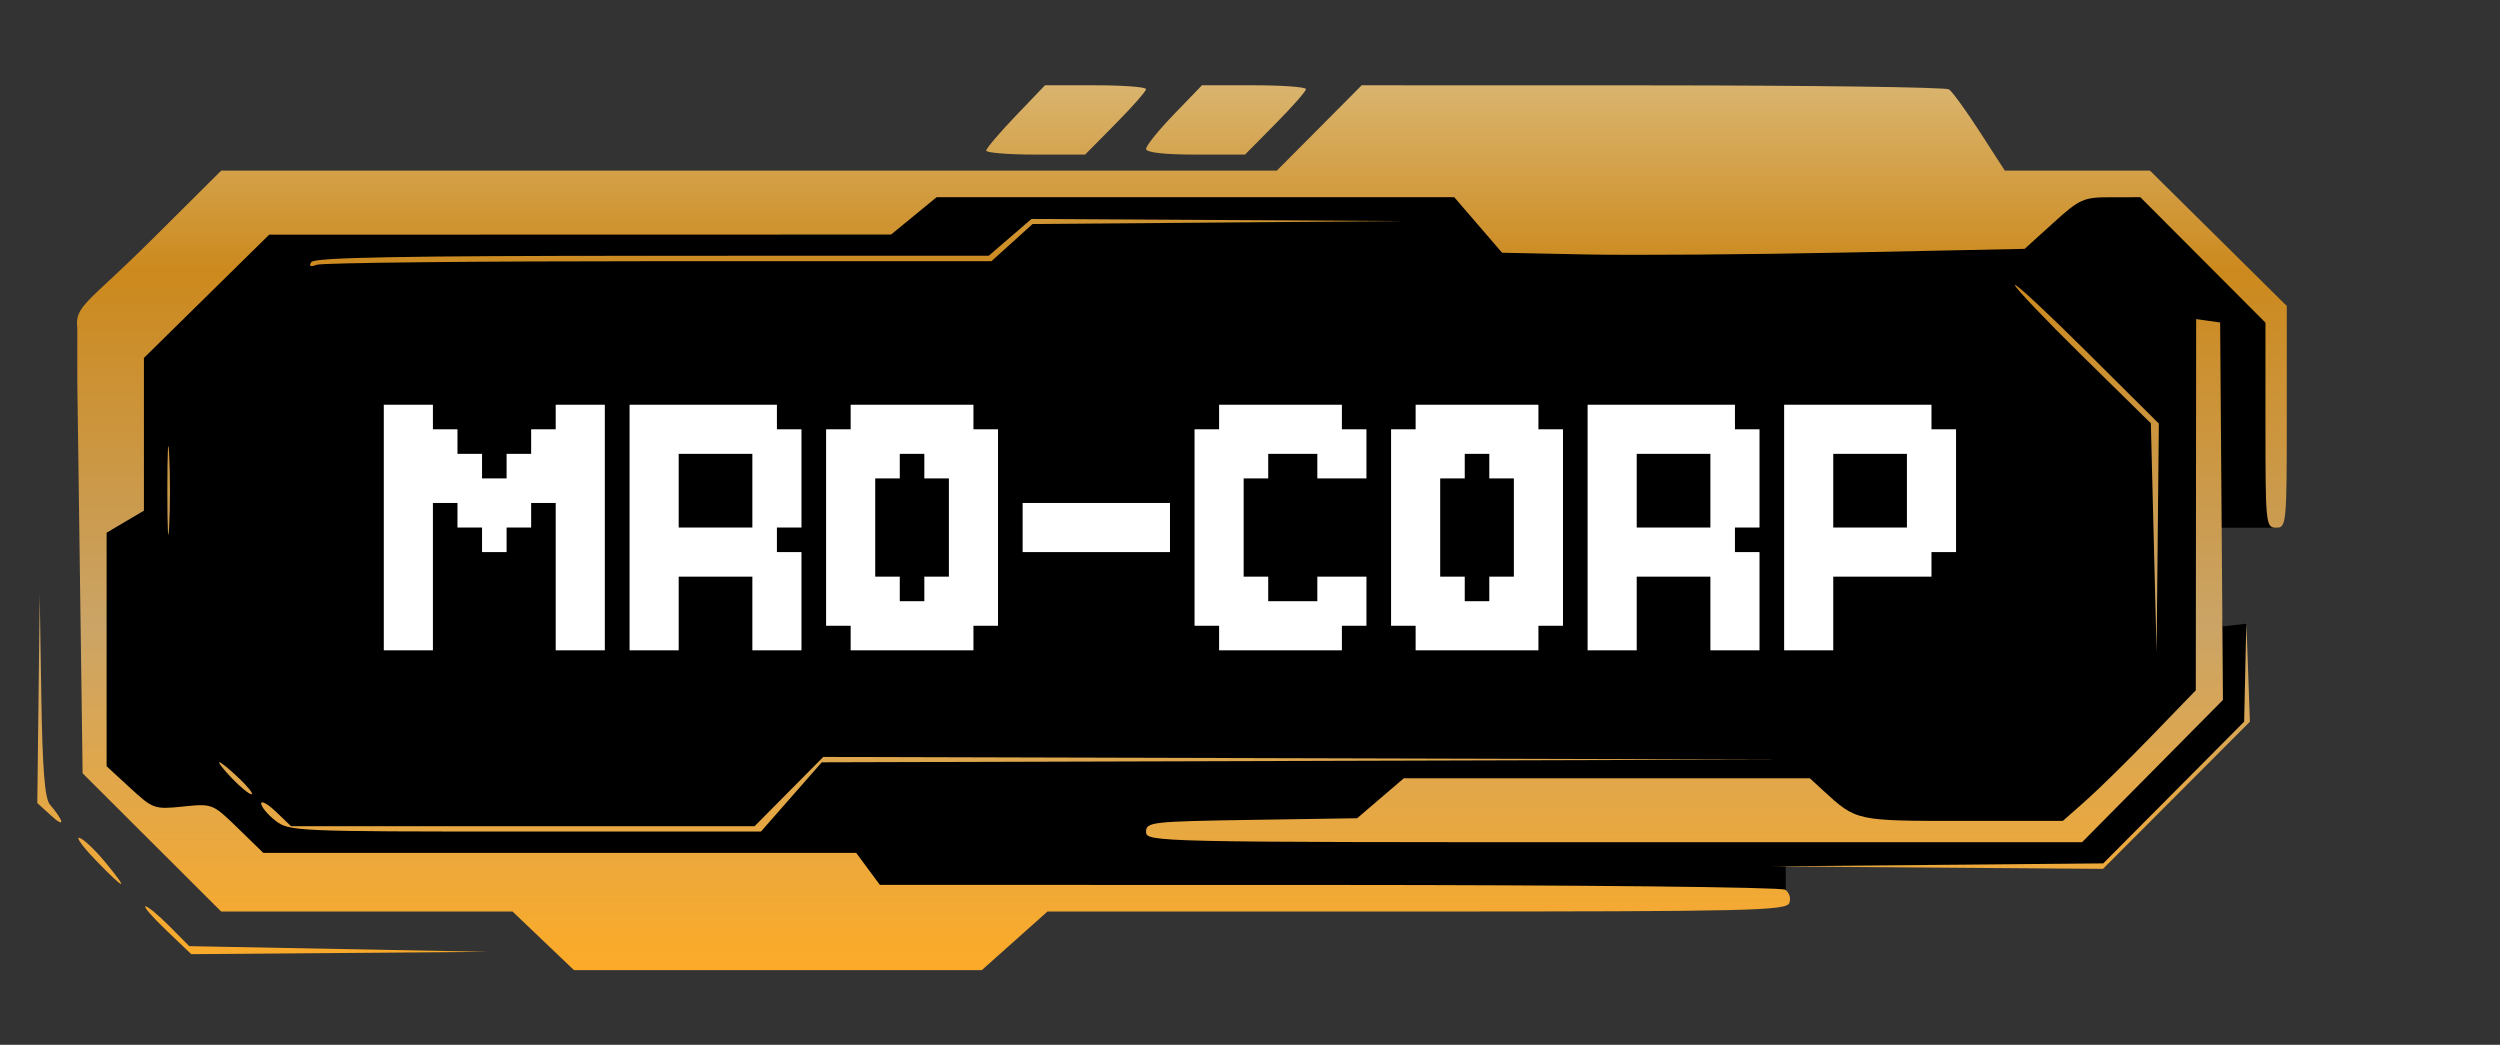 <svg width="469" height="196" viewBox="0 0 469 196" fill="none" xmlns="http://www.w3.org/2000/svg">
<rect x="0" y="0" width="469" height="196" fill="#333333" stroke="none"/>
<path d="M21.664 63.928V97.5L17 102.873V133.5C17 134.442 19.839 139.395 19.5 144.5L22.803 150.979L34.197 158.699L53 164L213.762 167L253.5 169.5L263.5 167H335V162.5H395L421.5 135.5V117L417 117.5L415.5 99H427.5L426.5 60L415 48C410.435 42.595 403.5 33 403.5 33H391.811L380.451 39.191H379.943L280.336 40.369L271.486 33H172.598L164.146 36.246H45.549L21.664 63.928Z" fill="black"/>
<path d="M14.5 61.5V66.5V71.5L15 108.286L15.5 145.071L28.496 158.036L41.493 171H68.821H96.148L101.915 176.5L107.681 182H145.93H184.179L190.34 176.504L196.5 171.009L265.781 171.004C328.381 171 335.122 170.846 335.677 169.399C336.015 168.519 335.663 167.4 334.896 166.914C334.117 166.421 296.292 166.024 249.28 166.015L165.06 166L162.842 163L160.624 160H105.01H49.397L44.63 155.367C39.886 150.756 39.838 150.737 34.341 151.304C28.959 151.86 28.707 151.771 24.409 147.81L20 143.745V121.839V99.933L23.5 97.867L27 95.802V81.475V67.147L38.75 55.587L50.5 44.027L108.832 44.013L167.163 44L171.435 40.5L175.706 37H224.263H272.82L277.307 42.208L281.794 47.416L297.647 47.736C306.366 47.911 328.423 47.747 346.661 47.37L379.823 46.686L385.161 41.847C390.185 37.294 390.826 37.008 396.016 37.004L401.531 37L413.266 48.765L425 60.53V79.765C425 98.333 425.069 99 427 99C428.936 99 429 98.333 429 78.201V57.401L416.164 44.701L403.328 32H389.713H376.097L371.42 24.75C368.848 20.762 366.238 17.169 365.621 16.765C365.005 16.361 339.964 16.024 309.977 16.015L255.453 16L247.5 24L239.547 32L140.523 32.005L41.5 32.009L28.5 44.94C16.537 56.84 14 57.348 14.5 61.5Z" fill="url(#paint0_linear_57_20)"/>
<path d="M31.783 173.75L35.5 177.5L63.5 178.031L91.5 178.561L63.692 178.781L35.884 179L31.192 174.523C28.611 172.061 26.852 170.036 27.283 170.023C27.714 170.01 29.739 171.688 31.783 173.75Z" fill="url(#paint1_linear_57_20)"/>
<path d="M9.371 150.946C12.06 154.1 12.241 155.426 9.661 153.076L7 150.651L7.227 131.076L7.453 111.5L7.749 130.446C7.967 144.371 8.397 149.805 9.371 150.946Z" fill="url(#paint2_linear_57_20)"/>
<path d="M228.607 41.75L193.713 42.026L189.854 45.513L185.994 49H123.579C89.25 49 60.378 49.301 59.418 49.67C58.227 50.127 57.902 49.968 58.395 49.17C58.935 48.297 75.155 47.996 122.309 47.985L185.5 47.97L189.5 44.523L193.5 41.075L228.5 41.274L263.5 41.473L228.607 41.75Z" fill="url(#paint3_linear_57_20)"/>
<path d="M416.763 95.904L417.026 131.308L403.811 144.654L390.595 158H302.798C216.545 158 215 157.966 215 156.058C215 154.212 215.971 154.101 234.802 153.808L254.603 153.5L258.982 149.75L263.36 146H301.44H339.52L342.01 148.286C348.279 154.042 348.085 154 368.22 154H386.994L391.241 150.25C393.577 148.188 399.188 142.675 403.709 138L411.93 129.5L411.965 94.68L412 59.861L414.25 60.18L416.5 60.5L416.763 95.904Z" fill="url(#paint4_linear_57_20)"/>
<path d="M408.304 149.197L394.527 163L363.513 162.765L332.5 162.53L363.533 162.251L394.566 161.972L407.783 148.681L421 135.39L421.208 125.945L421.415 116.5L421.748 125.947L422.08 135.394L408.304 149.197Z" fill="url(#paint5_linear_57_20)"/>
<path d="M404.788 100.981L404.577 122.5L404.038 100.953L403.5 79.407L390.75 66.879C383.738 59.989 378 53.96 378 53.482C378 53.003 384.075 58.653 391.5 66.037L405 79.462L404.788 100.981Z" fill="url(#paint6_linear_57_20)"/>
<path d="M19.796 161.805C24.36 167.334 23.512 167.136 17.958 161.377C15.506 158.835 14.137 156.947 14.916 157.183C15.695 157.418 17.891 159.498 19.796 161.805Z" fill="url(#paint7_linear_57_20)"/>
<path d="M244.33 142.75L154.16 143.011L148.458 149.505L142.756 156H98.513C55.267 156 54.21 155.953 51.635 153.927C50.186 152.788 49 151.353 49 150.74C49 150.127 50.262 150.835 51.805 152.313L54.609 155H98.084H141.558L148 148.5L154.442 142L244.471 142.245L334.5 142.489L244.33 142.75Z" fill="url(#paint8_linear_57_20)"/>
<path d="M44.843 146C46.569 147.65 47.62 149 47.178 149C46.736 149 45.081 147.65 43.5 146C41.919 144.35 40.868 143 41.165 143C41.461 143 43.116 144.35 44.843 146Z" fill="url(#paint9_linear_57_20)"/>
<path d="M31.742 98.75C31.549 102.463 31.392 99.425 31.392 92C31.392 84.575 31.549 81.537 31.742 85.25C31.934 88.963 31.934 95.037 31.742 98.75Z" fill="url(#paint10_linear_57_20)"/>
<path d="M245 16.721C245 17.118 242.427 20.043 239.281 23.221L233.563 29H224.281C218.369 29 215 28.612 215 27.933C215 27.345 217.36 24.42 220.244 21.433L225.488 16H235.244C240.61 16 245 16.324 245 16.721Z" fill="url(#paint11_linear_57_20)"/>
<path d="M215 16.721C215 17.118 212.427 20.043 209.281 23.221L203.563 29H194.281C189.177 29 185.006 28.663 185.013 28.25C185.021 27.837 187.505 24.913 190.533 21.75L196.04 16H205.52C210.734 16 215 16.324 215 16.721Z" fill="url(#paint12_linear_57_20)"/>
<path d="M72 117.393H76.607V122H72V117.393ZM72 112.786H76.607V117.393H72V112.786ZM72 108.179H76.607V112.786H72V108.179ZM72 103.571H76.607V108.179H72V103.571ZM72 98.964H76.607V103.571H72V98.964ZM72 94.357H76.607V98.964H72V94.357ZM76.607 94.357H81.214V98.964H76.607V94.357ZM76.607 89.75H81.214V94.357H76.607V89.75ZM76.607 85.143H81.214V89.75H76.607V85.143ZM76.607 80.536H81.214V85.143H76.607V80.536ZM72 80.536H76.607V85.143H72V80.536ZM72 75.929H76.607V80.536H72V75.929ZM72 85.143H76.607V89.75H72V85.143ZM72 89.75H76.607V94.357H72V89.75ZM76.607 75.929H81.214V80.536H76.607V75.929ZM76.607 98.964H81.214V103.571H76.607V98.964ZM76.607 103.571H81.214V108.179H76.607V103.571ZM76.607 108.179H81.214V112.786H76.607V108.179ZM76.607 112.786H81.214V117.393H76.607V112.786ZM76.607 117.393H81.214V122H76.607V117.393ZM81.214 85.143H85.821V89.75H81.214V85.143ZM81.214 89.75H85.821V94.357H81.214V89.75ZM85.821 89.75H90.429V94.357H85.821V89.75ZM85.821 94.357H90.429V98.964H85.821V94.357ZM90.429 94.357H95.036V98.964H90.429V94.357ZM90.429 98.964H95.036V103.571H90.429V98.964ZM95.036 94.357H99.643V98.964H95.036V94.357ZM95.036 89.75H99.643V94.357H95.036V89.75ZM99.643 89.75H104.25V94.357H99.643V89.75ZM99.643 85.143H104.25V89.75H99.643V85.143ZM104.25 75.929H108.857V80.536H104.25V75.929ZM104.25 80.536H108.857V85.143H104.25V80.536ZM104.25 85.143H108.857V89.75H104.25V85.143ZM104.25 89.75H108.857V94.357H104.25V89.75ZM104.25 94.357H108.857V98.964H104.25V94.357ZM104.25 98.964H108.857V103.571H104.25V98.964ZM104.25 103.571H108.857V108.179H104.25V103.571ZM104.25 108.179H108.857V112.786H104.25V108.179ZM104.25 112.786H108.857V117.393H104.25V112.786ZM104.25 117.393H108.857V122H104.25V117.393ZM108.857 117.393H113.464V122H108.857V117.393ZM108.857 112.786H113.464V117.393H108.857V112.786ZM108.857 108.179H113.464V112.786H108.857V108.179ZM108.857 103.571H113.464V108.179H108.857V103.571ZM108.857 98.964H113.464V103.571H108.857V98.964ZM108.857 94.357H113.464V98.964H108.857V94.357ZM108.857 89.75H113.464V94.357H108.857V89.75ZM108.857 85.143H113.464V89.75H108.857V85.143ZM108.857 80.536H113.464V85.143H108.857V80.536ZM108.857 75.929H113.464V80.536H108.857V75.929ZM81.214 80.536H85.821V85.143H81.214V80.536ZM85.821 85.143H90.429V89.75H85.821V85.143ZM90.429 89.75H95.036V94.357H90.429V89.75ZM95.036 85.143H99.643V89.75H95.036V85.143ZM99.643 80.536H104.25V85.143H99.643V80.536ZM122.715 98.964H127.322V103.571H122.715V98.964ZM127.322 98.964H131.929V103.571H127.322V98.964ZM131.929 98.964H136.536V103.571H131.929V98.964ZM136.536 98.964H141.143V103.571H136.536V98.964ZM127.322 103.571H131.929V108.179H127.322V103.571ZM122.715 103.571H127.322V108.179H122.715V103.571ZM131.929 103.571H136.536V108.179H131.929V103.571ZM136.536 103.571H141.143V108.179H136.536V103.571ZM141.143 108.179H145.75V112.786H141.143V108.179ZM145.75 103.571H150.357V108.179H145.75V103.571ZM141.143 103.571H145.75V108.179H141.143V103.571ZM145.75 108.179H150.357V112.786H145.75V108.179ZM141.143 112.786H145.75V117.393H141.143V112.786ZM145.75 112.786H150.357V117.393H145.75V112.786ZM145.75 117.393H150.357V122H145.75V117.393ZM141.143 117.393H145.75V122H141.143V117.393ZM122.715 117.393H127.322V122H122.715V117.393ZM118.107 117.393H122.715V122H118.107V117.393ZM118.107 112.786H122.715V117.393H118.107V112.786ZM122.715 112.786H127.322V117.393H122.715V112.786ZM122.715 108.179H127.322V112.786H122.715V108.179ZM118.107 108.179H122.715V112.786H118.107V108.179ZM118.107 103.571H122.715V108.179H118.107V103.571ZM118.107 98.964H122.715V103.571H118.107V98.964ZM118.107 94.357H122.715V98.964H118.107V94.357ZM122.715 94.357H127.322V98.964H122.715V94.357ZM118.107 75.929H122.715V80.536H118.107V75.929ZM122.715 75.929H127.322V80.536H122.715V75.929ZM127.322 75.929H131.929V80.536H127.322V75.929ZM131.929 75.929H136.536V80.536H131.929V75.929ZM136.536 75.929H141.143V80.536H136.536V75.929ZM141.143 75.929H145.75V80.536H141.143V75.929ZM141.143 80.536H145.75V85.143H141.143V80.536ZM136.536 80.536H141.143V85.143H136.536V80.536ZM131.929 80.536H136.536V85.143H131.929V80.536ZM127.322 80.536H131.929V85.143H127.322V80.536ZM122.715 80.536H127.322V85.143H122.715V80.536ZM118.107 80.536H122.715V85.143H118.107V80.536ZM118.107 85.143H122.715V89.75H118.107V85.143ZM118.107 89.75H122.715V94.357H118.107V89.75ZM122.715 89.75H127.322V94.357H122.715V89.75ZM122.715 85.143H127.322V89.75H122.715V85.143ZM141.143 85.143H145.75V89.75H141.143V85.143ZM145.75 85.143H150.357V89.75H145.75V85.143ZM145.75 80.536H150.357V85.143H145.75V80.536ZM145.75 89.75H150.357V94.357H145.75V89.75ZM141.143 89.75H145.75V94.357H141.143V89.75ZM141.143 94.357H145.75V98.964H141.143V94.357ZM145.75 94.357H150.357V98.964H145.75V94.357ZM141.143 98.964H145.75V103.571H141.143V98.964ZM164.191 75.929H168.798V80.536H164.191V75.929ZM159.584 75.929H164.191V80.536H159.584V75.929ZM159.584 80.536H164.191V85.143H159.584V80.536ZM164.191 80.536H168.798V85.143H164.191V80.536ZM168.798 80.536H173.405V85.143H168.798V80.536ZM168.798 75.929H173.405V80.536H168.798V75.929ZM173.405 75.929H178.012V80.536H173.405V75.929ZM178.012 75.929H182.619V80.536H178.012V75.929ZM178.012 80.536H182.619V85.143H178.012V80.536ZM173.405 80.536H178.012V85.143H173.405V80.536ZM173.405 85.143H178.012V89.75H173.405V85.143ZM178.012 85.143H182.619V89.75H178.012V85.143ZM182.619 80.536H187.227V85.143H182.619V80.536ZM182.619 85.143H187.227V89.75H182.619V85.143ZM182.619 89.75H187.227V94.357H182.619V89.75ZM182.619 94.357H187.227V98.964H182.619V94.357ZM182.619 98.964H187.227V103.571H182.619V98.964ZM182.619 103.571H187.227V108.179H182.619V103.571ZM182.619 108.179H187.227V112.786H182.619V108.179ZM182.619 112.786H187.227V117.393H182.619V112.786ZM178.012 112.786H182.619V117.393H178.012V112.786ZM178.012 108.179H182.619V112.786H178.012V108.179ZM178.012 103.571H182.619V108.179H178.012V103.571ZM178.012 98.964H182.619V103.571H178.012V98.964ZM178.012 94.357H182.619V98.964H178.012V94.357ZM178.012 89.75H182.619V94.357H178.012V89.75ZM173.405 108.179H178.012V112.786H173.405V108.179ZM173.405 112.786H178.012V117.393H173.405V112.786ZM178.012 117.393H182.619V122H178.012V117.393ZM173.405 117.393H178.012V122H173.405V117.393ZM168.798 117.393H173.405V122H168.798V117.393ZM168.798 112.786H173.405V117.393H168.798V112.786ZM164.191 117.393H168.798V122H164.191V117.393ZM159.584 117.393H164.191V122H159.584V117.393ZM159.584 112.786H164.191V117.393H159.584V112.786ZM164.191 112.786H168.798V117.393H164.191V112.786ZM164.191 108.179H168.798V112.786H164.191V108.179ZM159.584 108.179H164.191V112.786H159.584V108.179ZM154.977 112.786H159.584V117.393H154.977V112.786ZM154.977 108.179H159.584V112.786H154.977V108.179ZM154.977 103.571H159.584V108.179H154.977V103.571ZM154.977 98.964H159.584V103.571H154.977V98.964ZM154.977 94.357H159.584V98.964H154.977V94.357ZM154.977 89.75H159.584V94.357H154.977V89.75ZM154.977 85.143H159.584V89.75H154.977V85.143ZM159.584 85.143H164.191V89.75H159.584V85.143ZM154.977 80.536H159.584V85.143H154.977V80.536ZM164.191 85.143H168.798V89.75H164.191V85.143ZM159.584 89.75H164.191V94.357H159.584V89.75ZM159.584 94.357H164.191V98.964H159.584V94.357ZM159.584 98.964H164.191V103.571H159.584V98.964ZM159.584 103.571H164.191V108.179H159.584V103.571ZM191.846 94.357H196.453V98.964H191.846V94.357ZM196.453 94.357H201.06V98.964H196.453V94.357ZM201.06 94.357H205.667V98.964H201.06V94.357ZM205.667 94.357H210.274V98.964H205.667V94.357ZM210.274 94.357H214.881V98.964H210.274V94.357ZM214.881 94.357H219.489V98.964H214.881V94.357ZM214.881 98.964H219.489V103.571H214.881V98.964ZM210.274 98.964H214.881V103.571H210.274V98.964ZM205.667 98.964H210.274V103.571H205.667V98.964ZM201.06 98.964H205.667V103.571H201.06V98.964ZM196.453 98.964H201.06V103.571H196.453V98.964ZM191.846 98.964H196.453V103.571H191.846V98.964ZM233.31 75.929H237.917V80.536H233.31V75.929ZM228.703 75.929H233.31V80.536H228.703V75.929ZM228.703 80.536H233.31V85.143H228.703V80.536ZM233.31 80.536H237.917V85.143H233.31V80.536ZM237.917 80.536H242.524V85.143H237.917V80.536ZM237.917 75.929H242.524V80.536H237.917V75.929ZM242.524 75.929H247.131V80.536H242.524V75.929ZM247.131 75.929H251.739V80.536H247.131V75.929ZM247.131 80.536H251.739V85.143H247.131V80.536ZM242.524 80.536H247.131V85.143H242.524V80.536ZM247.131 85.143H251.739V89.75H247.131V85.143ZM251.739 80.536H256.346V85.143H251.739V80.536ZM251.739 85.143H256.346V89.75H251.739V85.143ZM251.739 108.179H256.346V112.786H251.739V108.179ZM251.739 112.786H256.346V117.393H251.739V112.786ZM247.131 112.786H251.739V117.393H247.131V112.786ZM247.131 108.179H251.739V112.786H247.131V108.179ZM242.524 112.786H247.131V117.393H242.524V112.786ZM247.131 117.393H251.739V122H247.131V117.393ZM242.524 117.393H247.131V122H242.524V117.393ZM237.917 117.393H242.524V122H237.917V117.393ZM237.917 112.786H242.524V117.393H237.917V112.786ZM233.31 117.393H237.917V122H233.31V117.393ZM228.703 117.393H233.31V122H228.703V117.393ZM228.703 112.786H233.31V117.393H228.703V112.786ZM233.31 112.786H237.917V117.393H233.31V112.786ZM233.31 108.179H237.917V112.786H233.31V108.179ZM228.703 108.179H233.31V112.786H228.703V108.179ZM224.096 112.786H228.703V117.393H224.096V112.786ZM224.096 108.179H228.703V112.786H224.096V108.179ZM224.096 103.571H228.703V108.179H224.096V103.571ZM224.096 98.964H228.703V103.571H224.096V98.964ZM224.096 94.357H228.703V98.964H224.096V94.357ZM224.096 89.75H228.703V94.357H224.096V89.75ZM224.096 85.143H228.703V89.75H224.096V85.143ZM228.703 85.143H233.31V89.75H228.703V85.143ZM224.096 80.536H228.703V85.143H224.096V80.536ZM233.31 85.143H237.917V89.75H233.31V85.143ZM228.703 89.75H233.31V94.357H228.703V89.75ZM228.703 94.357H233.31V98.964H228.703V94.357ZM228.703 98.964H233.31V103.571H228.703V98.964ZM228.703 103.571H233.31V108.179H228.703V103.571ZM270.179 75.929H274.786V80.536H270.179V75.929ZM265.572 75.929H270.179V80.536H265.572V75.929ZM265.572 80.536H270.179V85.143H265.572V80.536ZM270.179 80.536H274.786V85.143H270.179V80.536ZM274.786 80.536H279.393V85.143H274.786V80.536ZM274.786 75.929H279.393V80.536H274.786V75.929ZM279.393 75.929H284.001V80.536H279.393V75.929ZM284.001 75.929H288.608V80.536H284.001V75.929ZM284.001 80.536H288.608V85.143H284.001V80.536ZM279.393 80.536H284.001V85.143H279.393V80.536ZM279.393 85.143H284.001V89.75H279.393V85.143ZM284.001 85.143H288.608V89.75H284.001V85.143ZM288.608 80.536H293.215V85.143H288.608V80.536ZM288.608 85.143H293.215V89.75H288.608V85.143ZM288.608 89.75H293.215V94.357H288.608V89.75ZM288.608 94.357H293.215V98.964H288.608V94.357ZM288.608 98.964H293.215V103.571H288.608V98.964ZM288.608 103.571H293.215V108.179H288.608V103.571ZM288.608 108.179H293.215V112.786H288.608V108.179ZM288.608 112.786H293.215V117.393H288.608V112.786ZM284.001 112.786H288.608V117.393H284.001V112.786ZM284.001 108.179H288.608V112.786H284.001V108.179ZM284.001 103.571H288.608V108.179H284.001V103.571ZM284.001 98.964H288.608V103.571H284.001V98.964ZM284.001 94.357H288.608V98.964H284.001V94.357ZM284.001 89.75H288.608V94.357H284.001V89.75ZM279.393 108.179H284.001V112.786H279.393V108.179ZM279.393 112.786H284.001V117.393H279.393V112.786ZM284.001 117.393H288.608V122H284.001V117.393ZM279.393 117.393H284.001V122H279.393V117.393ZM274.786 117.393H279.393V122H274.786V117.393ZM274.786 112.786H279.393V117.393H274.786V112.786ZM270.179 117.393H274.786V122H270.179V117.393ZM265.572 117.393H270.179V122H265.572V117.393ZM265.572 112.786H270.179V117.393H265.572V112.786ZM270.179 112.786H274.786V117.393H270.179V112.786ZM270.179 108.179H274.786V112.786H270.179V108.179ZM265.572 108.179H270.179V112.786H265.572V108.179ZM260.965 112.786H265.572V117.393H260.965V112.786ZM260.965 108.179H265.572V112.786H260.965V108.179ZM260.965 103.571H265.572V108.179H260.965V103.571ZM260.965 98.964H265.572V103.571H260.965V98.964ZM260.965 94.357H265.572V98.964H260.965V94.357ZM260.965 89.75H265.572V94.357H260.965V89.75ZM260.965 85.143H265.572V89.75H260.965V85.143ZM265.572 85.143H270.179V89.75H265.572V85.143ZM260.965 80.536H265.572V85.143H260.965V80.536ZM270.179 85.143H274.786V89.75H270.179V85.143ZM265.572 89.75H270.179V94.357H265.572V89.75ZM265.572 94.357H270.179V98.964H265.572V94.357ZM265.572 98.964H270.179V103.571H265.572V98.964ZM265.572 103.571H270.179V108.179H265.572V103.571ZM302.441 98.964H307.048V103.571H302.441V98.964ZM307.048 98.964H311.655V103.571H307.048V98.964ZM311.655 98.964H316.263V103.571H311.655V98.964ZM316.263 98.964H320.87V103.571H316.263V98.964ZM307.048 103.571H311.655V108.179H307.048V103.571ZM302.441 103.571H307.048V108.179H302.441V103.571ZM311.655 103.571H316.263V108.179H311.655V103.571ZM316.263 103.571H320.87V108.179H316.263V103.571ZM320.87 108.179H325.477V112.786H320.87V108.179ZM325.477 103.571H330.084V108.179H325.477V103.571ZM320.87 103.571H325.477V108.179H320.87V103.571ZM325.477 108.179H330.084V112.786H325.477V108.179ZM320.87 112.786H325.477V117.393H320.87V112.786ZM325.477 112.786H330.084V117.393H325.477V112.786ZM325.477 117.393H330.084V122H325.477V117.393ZM320.87 117.393H325.477V122H320.87V117.393ZM302.441 117.393H307.048V122H302.441V117.393ZM297.834 117.393H302.441V122H297.834V117.393ZM297.834 112.786H302.441V117.393H297.834V112.786ZM302.441 112.786H307.048V117.393H302.441V112.786ZM302.441 108.179H307.048V112.786H302.441V108.179ZM297.834 108.179H302.441V112.786H297.834V108.179ZM297.834 103.571H302.441V108.179H297.834V103.571ZM297.834 98.964H302.441V103.571H297.834V98.964ZM297.834 94.357H302.441V98.964H297.834V94.357ZM302.441 94.357H307.048V98.964H302.441V94.357ZM297.834 75.929H302.441V80.536H297.834V75.929ZM302.441 75.929H307.048V80.536H302.441V75.929ZM307.048 75.929H311.655V80.536H307.048V75.929ZM311.655 75.929H316.263V80.536H311.655V75.929ZM316.263 75.929H320.87V80.536H316.263V75.929ZM320.87 75.929H325.477V80.536H320.87V75.929ZM320.87 80.536H325.477V85.143H320.87V80.536ZM316.263 80.536H320.87V85.143H316.263V80.536ZM311.655 80.536H316.263V85.143H311.655V80.536ZM307.048 80.536H311.655V85.143H307.048V80.536ZM302.441 80.536H307.048V85.143H302.441V80.536ZM297.834 80.536H302.441V85.143H297.834V80.536ZM297.834 85.143H302.441V89.75H297.834V85.143ZM297.834 89.75H302.441V94.357H297.834V89.75ZM302.441 89.75H307.048V94.357H302.441V89.75ZM302.441 85.143H307.048V89.75H302.441V85.143ZM320.87 85.143H325.477V89.75H320.87V85.143ZM325.477 85.143H330.084V89.75H325.477V85.143ZM325.477 80.536H330.084V85.143H325.477V80.536ZM325.477 89.75H330.084V94.357H325.477V89.75ZM320.87 89.75H325.477V94.357H320.87V89.75ZM320.87 94.357H325.477V98.964H320.87V94.357ZM325.477 94.357H330.084V98.964H325.477V94.357ZM320.87 98.964H325.477V103.571H320.87V98.964ZM334.703 75.929H339.31V80.536H334.703V75.929ZM339.31 75.929H343.917V80.536H339.31V75.929ZM343.917 75.929H348.525V80.536H343.917V75.929ZM348.525 75.929H353.132V80.536H348.525V75.929ZM353.132 75.929H357.739V80.536H353.132V75.929ZM357.739 75.929H362.346V80.536H357.739V75.929ZM357.739 80.536H362.346V85.143H357.739V80.536ZM353.132 80.536H357.739V85.143H353.132V80.536ZM348.525 80.536H353.132V85.143H348.525V80.536ZM343.917 80.536H348.525V85.143H343.917V80.536ZM339.31 80.536H343.917V85.143H339.31V80.536ZM334.703 80.536H339.31V85.143H334.703V80.536ZM362.346 80.536H366.953V85.143H362.346V80.536ZM357.739 85.143H362.346V89.75H357.739V85.143ZM362.346 85.143H366.953V89.75H362.346V85.143ZM362.346 89.75H366.953V94.357H362.346V89.75ZM362.346 94.357H366.953V98.964H362.346V94.357ZM357.739 94.357H362.346V98.964H357.739V94.357ZM357.739 89.75H362.346V94.357H357.739V89.75ZM357.739 98.964H362.346V103.571H357.739V98.964ZM357.739 103.571H362.346V108.179H357.739V103.571ZM353.132 103.571H357.739V108.179H353.132V103.571ZM353.132 98.964H357.739V103.571H353.132V98.964ZM348.525 98.964H353.132V103.571H348.525V98.964ZM348.525 103.571H353.132V108.179H348.525V103.571ZM343.917 103.571H348.525V108.179H343.917V103.571ZM343.917 98.964H348.525V103.571H343.917V98.964ZM339.31 98.964H343.917V103.571H339.31V98.964ZM334.703 98.964H339.31V103.571H334.703V98.964ZM334.703 103.571H339.31V108.179H334.703V103.571ZM339.31 103.571H343.917V108.179H339.31V103.571ZM334.703 85.143H339.31V89.75H334.703V85.143ZM339.31 85.143H343.917V89.75H339.31V85.143ZM339.31 89.75H343.917V94.357H339.31V89.75ZM339.31 94.357H343.917V98.964H339.31V94.357ZM334.703 89.75H339.31V94.357H334.703V89.75ZM334.703 94.357H339.31V98.964H334.703V94.357ZM334.703 108.179H339.31V112.786H334.703V108.179ZM339.31 108.179H343.917V112.786H339.31V108.179ZM339.31 112.786H343.917V117.393H339.31V112.786ZM339.31 117.393H343.917V122H339.31V117.393ZM334.703 117.393H339.31V122H334.703V117.393ZM334.703 112.786H339.31V117.393H334.703V112.786ZM362.346 98.964H366.953V103.571H362.346V98.964Z" fill="white"/>
<defs>
<linearGradient id="paint0_linear_57_20" x1="234.5" y1="5.80607e-07" x2="234.5" y2="196" gradientUnits="userSpaceOnUse">
<stop stop-color="#E0C893"/>
<stop offset="0.26" stop-color="#CC891D"/>
<stop offset="0.6" stop-color="#CBA466"/>
<stop offset="0.947" stop-color="#FFAB24"/>
</linearGradient>
<linearGradient id="paint1_linear_57_20" x1="234.5" y1="-6.71266e-05" x2="234.5" y2="196" gradientUnits="userSpaceOnUse">
<stop stop-color="#E0C893"/>
<stop offset="0.26" stop-color="#CC891D"/>
<stop offset="0.6" stop-color="#CBA466"/>
<stop offset="0.947" stop-color="#FFAB24"/>
</linearGradient>
<linearGradient id="paint2_linear_57_20" x1="234.5" y1="-1.34804e-05" x2="234.5" y2="196" gradientUnits="userSpaceOnUse">
<stop stop-color="#E0C893"/>
<stop offset="0.26" stop-color="#CC891D"/>
<stop offset="0.6" stop-color="#CBA466"/>
<stop offset="0.947" stop-color="#FFAB24"/>
</linearGradient>
<linearGradient id="paint3_linear_57_20" x1="234.5" y1="0" x2="234.5" y2="196" gradientUnits="userSpaceOnUse">
<stop stop-color="#E0C893"/>
<stop offset="0.26" stop-color="#CC891D"/>
<stop offset="0.6" stop-color="#CBA466"/>
<stop offset="0.947" stop-color="#FFAB24"/>
</linearGradient>
<linearGradient id="paint4_linear_57_20" x1="234.5" y1="-0" x2="234.5" y2="196" gradientUnits="userSpaceOnUse">
<stop stop-color="#E0C893"/>
<stop offset="0.26" stop-color="#CC891D"/>
<stop offset="0.6" stop-color="#CBA466"/>
<stop offset="0.947" stop-color="#FFAB24"/>
</linearGradient>
<linearGradient id="paint5_linear_57_20" x1="234.5" y1="1.25618e-07" x2="234.5" y2="196" gradientUnits="userSpaceOnUse">
<stop stop-color="#E0C893"/>
<stop offset="0.26" stop-color="#CC891D"/>
<stop offset="0.6" stop-color="#CBA466"/>
<stop offset="0.947" stop-color="#FFAB24"/>
</linearGradient>
<linearGradient id="paint6_linear_57_20" x1="234.5" y1="-4.15309e-05" x2="234.5" y2="196" gradientUnits="userSpaceOnUse">
<stop stop-color="#E0C893"/>
<stop offset="0.26" stop-color="#CC891D"/>
<stop offset="0.6" stop-color="#CBA466"/>
<stop offset="0.947" stop-color="#FFAB24"/>
</linearGradient>
<linearGradient id="paint7_linear_57_20" x1="234.5" y1="7.88745e-05" x2="234.5" y2="196" gradientUnits="userSpaceOnUse">
<stop stop-color="#E0C893"/>
<stop offset="0.26" stop-color="#CC891D"/>
<stop offset="0.6" stop-color="#CBA466"/>
<stop offset="0.947" stop-color="#FFAB24"/>
</linearGradient>
<linearGradient id="paint8_linear_57_20" x1="234.5" y1="3.96371e-06" x2="234.5" y2="196" gradientUnits="userSpaceOnUse">
<stop stop-color="#E0C893"/>
<stop offset="0.26" stop-color="#CC891D"/>
<stop offset="0.6" stop-color="#CBA466"/>
<stop offset="0.947" stop-color="#FFAB24"/>
</linearGradient>
<linearGradient id="paint9_linear_57_20" x1="234.5" y1="-4.86771e-07" x2="234.5" y2="196" gradientUnits="userSpaceOnUse">
<stop stop-color="#E0C893"/>
<stop offset="0.26" stop-color="#CC891D"/>
<stop offset="0.6" stop-color="#CBA466"/>
<stop offset="0.947" stop-color="#FFAB24"/>
</linearGradient>
<linearGradient id="paint10_linear_57_20" x1="234.5" y1="0" x2="234.5" y2="196" gradientUnits="userSpaceOnUse">
<stop stop-color="#E0C893"/>
<stop offset="0.26" stop-color="#CC891D"/>
<stop offset="0.6" stop-color="#CBA466"/>
<stop offset="0.947" stop-color="#FFAB24"/>
</linearGradient>
<linearGradient id="paint11_linear_57_20" x1="234.5" y1="-1.12332e-07" x2="234.5" y2="196" gradientUnits="userSpaceOnUse">
<stop stop-color="#E0C893"/>
<stop offset="0.26" stop-color="#CC891D"/>
<stop offset="0.6" stop-color="#CBA466"/>
<stop offset="0.947" stop-color="#FFAB24"/>
</linearGradient>
<linearGradient id="paint12_linear_57_20" x1="234.5" y1="-1.12332e-07" x2="234.5" y2="196" gradientUnits="userSpaceOnUse">
<stop stop-color="#E0C893"/>
<stop offset="0.26" stop-color="#CC891D"/>
<stop offset="0.6" stop-color="#CBA466"/>
<stop offset="0.947" stop-color="#FFAB24"/>
</linearGradient>
</defs>
</svg>
